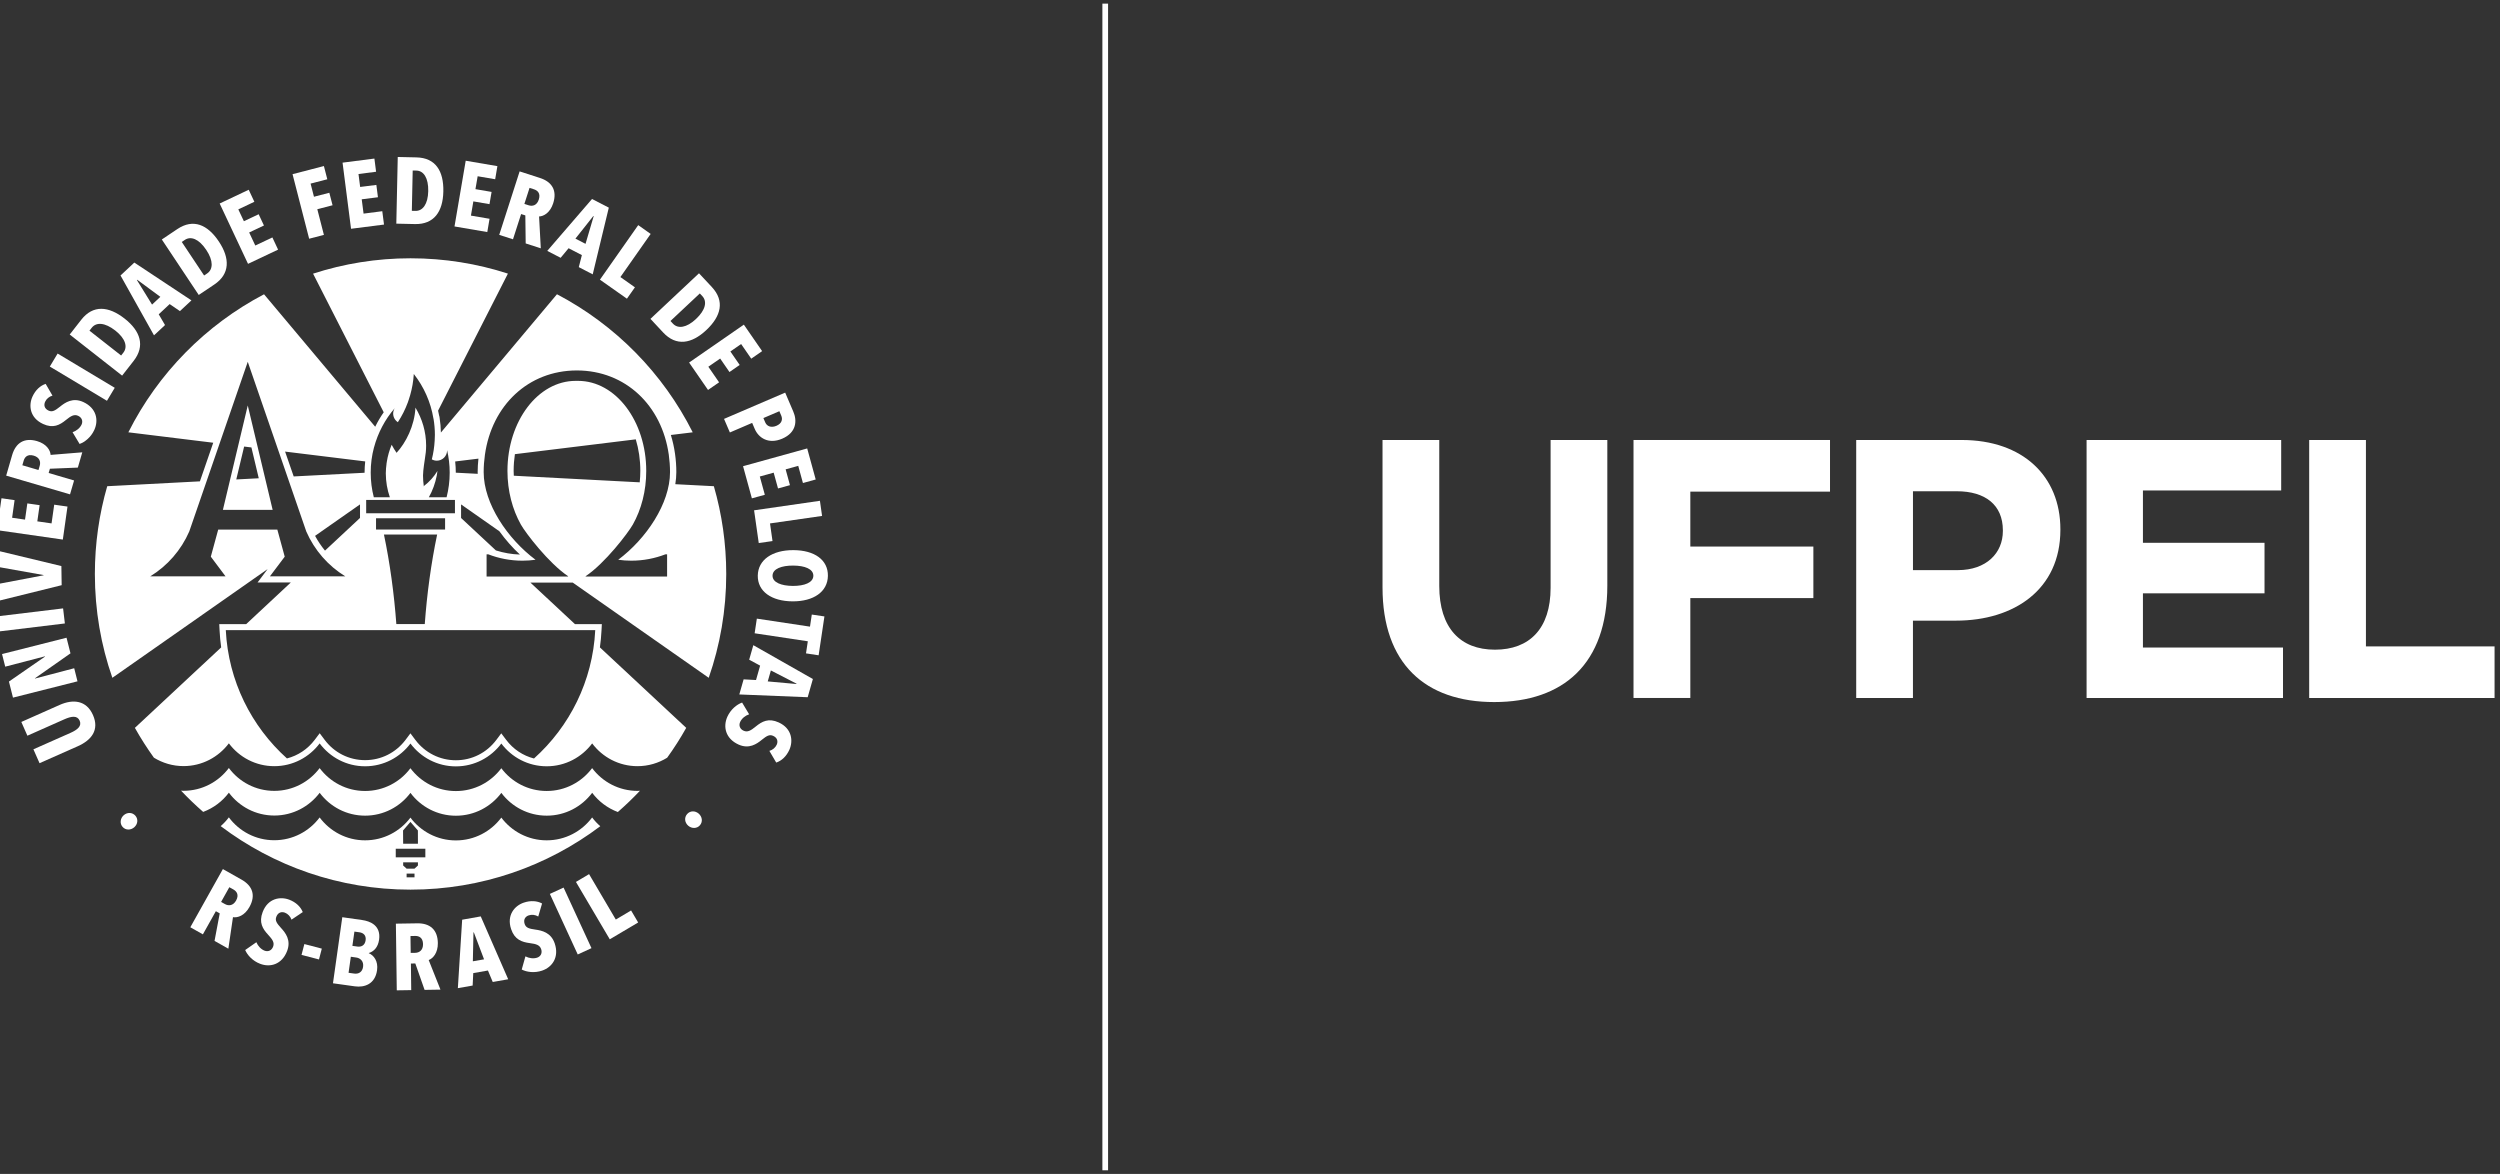 <svg xmlns="http://www.w3.org/2000/svg" xmlns:xlink="http://www.w3.org/1999/xlink" xmlns:a="http://ns.adobe.com/AdobeSVGViewerExtensions/3.0/" version="1.1" x="0px" y="0px" width="230px" height="108px" viewBox="0.5 -0.334 230 108" enable-background="new 0.5 -0.334 230 108" xml:space="preserve">
<rect x="0.5" y="-0.334" width="230" height="108" fill="#333333" stroke="none"/>
<defs>
</defs>
<path fill="#fff" d="M11.884,74.665c-0.319,0.282-0.387,0.755-0.106,1.075c0.282,0.325,0.757,0.314,1.074,0.034  c0.323-0.286,0.385-0.742,0.101-1.067C12.672,74.389,12.208,74.38,11.884,74.665z"/>
<path fill="#fff" d="M5.987,64.519l-3.525,1.566l0.558,1.266l3.417-1.517c0.631-0.277,1.171-0.367,1.39,0.131  c0.222,0.5-0.205,0.841-0.838,1.123l-3.415,1.514l0.564,1.277l3.525-1.563c1.244-0.555,1.999-1.49,1.392-2.866  C8.452,64.081,7.221,63.97,5.987,64.519z"/>
<polygon fill="#fff" points="7.327,61.144 3.721,62.091 3.715,62.067 6.985,59.774 6.621,58.337 0.688,59.839 0.98,60.999   4.634,60.047 4.644,60.07 1.322,62.37 1.694,63.848 7.629,62.349 "/>
<polygon fill="#fff" points="6.305,55.638 0.228,56.372 0.392,57.76 6.468,57.024 "/>
<polygon fill="#fff" points="6.147,51.744 0,50.265 0.024,51.771 4.517,52.573 4.517,52.591 0.048,53.443 0.074,55.012   6.173,53.503 "/>
<polygon fill="#fff" points="6.709,46.271 5.487,46.096 5.243,47.819 3.933,47.631 4.145,46.14 3.015,45.979 2.802,47.471   1.614,47.299 1.842,45.68 0.637,45.505 0.222,48.439 6.281,49.307 "/>
<path fill="#fff" d="M7.316,43.868l-2.34-0.687l0.115-0.392l2.571-0.104L8.07,41.28l-2.915,0.237  c-0.021-0.423-0.37-1.012-1.244-1.268c-1.166-0.342-1.961,0.148-2.294,1.286l-0.548,1.89l5.874,1.722L7.316,43.868z M4.154,42.516  L4.04,42.907l-1.484-0.437l0.12-0.416c0.09-0.31,0.332-0.642,0.927-0.469C4.136,41.742,4.262,42.141,4.154,42.516z"/>
<path fill="#fff" d="M4.463,38.672c0.925,0.429,1.533,0.1,2.107-0.37c0.458-0.372,0.759-0.547,1.121-0.38  c0.352,0.162,0.455,0.497,0.314,0.806c-0.151,0.32-0.47,0.582-0.829,0.702l0.645,1.08c0.491-0.173,1.049-0.622,1.356-1.29  c0.418-0.913,0.191-2.013-1.01-2.565c-0.966-0.446-1.673,0.038-2.159,0.434c-0.435,0.345-0.693,0.512-1.037,0.354  c-0.408-0.191-0.45-0.532-0.319-0.815c0.122-0.269,0.371-0.478,0.676-0.565l-0.626-1.081c-0.495,0.163-0.934,0.56-1.213,1.167  C3.118,36.956,3.229,38.103,4.463,38.672z"/>
<rect x="5.014" y="33.678" transform="matrix(-0.858 -0.514 0.514 -0.858 -2.668 68.012)" fill="#fff" width="6.127" height="1.394"/>
<path fill="#fff" d="M12.797,32.866c1.075-1.378,0.626-2.744-0.83-3.887c-1.483-1.163-2.91-1.278-3.992,0.105l-1.061,1.358  l4.821,3.781L12.797,32.866z M8.73,30.087l0.209-0.266c0.411-0.527,1.202-0.499,2.17,0.257c0.933,0.733,1.154,1.499,0.744,2.026  l-0.209,0.268L8.73,30.087z"/>
<path fill="#fff" d="M15.682,29.571l-0.579-0.989l1.005-0.94l0.945,0.646l1.059-0.986l-5.256-3.479l-1.27,1.186l3.081,5.508  L15.682,29.571z M13.093,25.426l0.027-0.023l2.132,1.572l-0.763,0.714L13.093,25.426z"/>
<path fill="#fff" d="M20.214,25.844c1.451-0.972,1.451-2.41,0.424-3.954c-1.046-1.572-2.361-2.126-3.82-1.151l-1.43,0.959  l3.395,5.104L20.214,25.844z M17.505,21.737c0.552-0.37,1.297-0.096,1.976,0.928c0.659,0.986,0.63,1.788,0.077,2.159l-0.28,0.188  l-2.054-3.086L17.505,21.737z"/>
<polygon fill="#fff" points="26.084,22.632 25.559,21.51 23.987,22.254 23.423,21.054 24.783,20.412 24.297,19.376   22.938,20.018 22.424,18.93 23.901,18.23 23.382,17.123 20.709,18.389 23.318,23.94 "/>
<polygon fill="#fff" points="30.299,21.276 29.692,18.913 31.096,18.55 30.798,17.4 29.385,17.767 29.074,16.557 30.612,16.159   30.299,14.942 27.414,15.69 28.942,21.629 "/>
<polygon fill="#fff" points="35.829,20.326 35.67,19.097 33.948,19.319 33.779,18.002 35.271,17.813 35.125,16.678   33.634,16.866 33.482,15.674 35.1,15.467 34.945,14.254 32.015,14.63 32.796,20.713 "/>
<path fill="#fff" d="M41.287,17.284c0.042-1.887-0.718-3.1-2.474-3.138l-1.72-0.038l-0.132,6.134l1.719,0.038  C40.428,20.317,41.25,19.139,41.287,17.284z M38.468,15.353l0.337,0.006c0.666,0.014,1.118,0.666,1.093,1.896  c-0.025,1.188-0.507,1.828-1.171,1.813l-0.338-0.007L38.468,15.353z"/>
<polygon fill="#fff" points="45.538,19.794 43.826,19.502 44.048,18.194 45.533,18.448 45.726,17.322 44.241,17.068   44.445,15.881 46.056,16.156 46.26,14.951 43.345,14.453 42.314,20.5 45.331,21.015 "/>
<path fill="#fff" d="M48.442,19.359l0.389,0.124l0.032,2.578l1.39,0.45l-0.158-2.93c0.422-0.009,1.019-0.344,1.297-1.21  c0.377-1.163-0.09-1.969-1.217-2.333l-1.869-0.604l-1.878,5.84l1.267,0.408L48.442,19.359z M49.218,16.95l0.412,0.133  c0.305,0.101,0.63,0.352,0.439,0.942c-0.169,0.532-0.57,0.647-0.939,0.526l-0.387-0.125L49.218,16.95z"/>
<path fill="#fff" d="M52.079,23.384l0.732-0.881l1.221,0.632l-0.284,1.106l1.281,0.665l1.481-6.137l-1.545-0.796l-4.118,4.775  L52.079,23.384z M55.091,19.536l0.028,0.019l-0.75,2.545L53.44,21.62L55.091,19.536z"/>
<polygon fill="#fff" points="58.177,27.146 58.913,26.1 57.576,25.155 60.361,21.187 59.216,20.377 55.694,25.396 "/>
<path fill="#fff" d="M61.517,30.262c1.195,1.278,2.61,1.041,3.96-0.225c1.378-1.291,1.711-2.684,0.509-3.968l-1.178-1.261  l-4.466,4.193L61.517,30.262z M64.884,26.663l0.23,0.246c0.457,0.489,0.309,1.269-0.588,2.109c-0.865,0.812-1.656,0.914-2.114,0.426  l-0.229-0.248L64.884,26.663z"/>
<polygon fill="#fff" points="65.638,35.542 66.656,34.839 65.667,33.406 66.756,32.652 67.611,33.893 68.551,33.241   67.695,32.002 68.683,31.316 69.614,32.665 70.616,31.97 68.934,29.533 63.897,33.02 "/>
<path fill="#fff" d="M67.649,39.453l2.05-0.881l0.235,0.55c0.356,0.836,1.272,1.441,2.531,0.902  c1.342-0.576,1.369-1.682,1.021-2.484l-0.749-1.753l-5.626,2.417L67.649,39.453z M72.201,37.497l0.174,0.405  c0.149,0.352,0.054,0.723-0.444,0.938c-0.485,0.207-0.875,0.044-1.026-0.307l-0.174-0.405L72.201,37.497z"/>
<polygon fill="#fff" points="69.673,45.514 70.864,45.185 70.402,43.505 71.678,43.151 72.078,44.604 73.176,44.301   72.779,42.845 73.939,42.526 74.37,44.104 75.545,43.779 74.762,40.922 68.861,42.556 "/>
<polygon fill="#fff" points="70.305,49.626 71.571,49.444 71.341,47.821 76.131,47.131 75.933,45.739 69.876,46.614 "/>
<path fill="#fff" d="M73.497,50.278c-1.946-0.008-3.258,0.887-3.281,2.342c-0.024,1.453,1.259,2.362,3.205,2.371  c1.938,0.008,3.223-0.888,3.246-2.342C76.691,51.175,75.434,50.287,73.497,50.278z M73.443,53.571  c-1.066-0.007-1.88-0.322-1.869-0.947c0.009-0.631,0.837-0.93,1.9-0.925c1.064,0.004,1.863,0.313,1.854,0.942  C75.314,53.266,74.506,53.575,73.443,53.571z"/>
<polygon fill="#fff" points="75.019,57.317 70.129,56.58 69.927,57.928 74.819,58.664 74.652,59.777 75.814,59.953   76.347,56.377 75.185,56.205 "/>
<path fill="#fff" d="M69.424,60.359l1.007,0.545l-0.377,1.325l-1.141-0.063l-0.397,1.389l6.292,0.255l0.477-1.675l-5.479-3.113  L69.424,60.359z M71.42,61.347l2.357,1.214l-0.008,0.034l-2.637-0.239L71.42,61.347z"/>
<path fill="#fff" d="M72.138,66.129c-0.931-0.425-1.535-0.093-2.111,0.378c-0.454,0.372-0.754,0.551-1.115,0.385  c-0.354-0.159-0.459-0.494-0.318-0.805c0.146-0.32,0.466-0.587,0.826-0.706l-0.647-1.08c-0.491,0.176-1.048,0.63-1.354,1.3  c-0.414,0.916-0.182,2.013,1.023,2.562c0.966,0.44,1.673-0.045,2.154-0.442c0.436-0.348,0.692-0.514,1.038-0.354  c0.408,0.185,0.451,0.528,0.324,0.813c-0.125,0.269-0.371,0.48-0.676,0.568l0.63,1.075c0.493-0.163,0.931-0.565,1.208-1.17  C73.485,67.841,73.372,66.692,72.138,66.129z"/>
<path fill="#fff" d="M63.711,74.564c-0.278,0.323-0.221,0.783,0.106,1.068c0.32,0.277,0.799,0.282,1.076-0.041  c0.285-0.327,0.208-0.792-0.113-1.073C64.455,74.237,63.993,74.237,63.711,74.564z"/>
<path fill="#fff" d="M23.448,83.113c0.596-1.063,0.299-1.947-0.735-2.527l-1.708-0.965l-2.996,5.353l1.157,0.653l1.193-2.13  l0.356,0.199l-0.478,2.534l1.272,0.717l0.425-2.901C22.351,84.12,23.006,83.91,23.448,83.113z M22.22,82.516  c-0.271,0.482-0.686,0.514-1.026,0.325l-0.353-0.198l0.757-1.353l0.378,0.209C22.252,81.658,22.522,81.971,22.22,82.516z"/>
<path fill="#fff" d="M27.112,82.438c-0.833-0.316-1.969-0.13-2.449,1.142c-0.364,0.955,0.002,1.544,0.509,2.087  c0.4,0.432,0.594,0.719,0.454,1.091c-0.14,0.366-0.464,0.49-0.781,0.372c-0.332-0.126-0.615-0.43-0.759-0.78l-1.029,0.718  c0.205,0.478,0.688,1.006,1.376,1.267c0.935,0.36,2.011,0.058,2.484-1.183c0.379-0.996-0.15-1.669-0.577-2.129  c-0.37-0.412-0.555-0.659-0.418-1.014c0.159-0.422,0.5-0.486,0.791-0.377c0.274,0.106,0.501,0.343,0.606,0.643l1.036-0.698  C28.158,83.089,27.735,82.678,27.112,82.438z"/>
<rect x="28.324" y="86.667" transform="matrix(0.968 0.253 -0.253 0.968 23.01 -4.54)" fill="#fff" width="1.659" height="1.03"/>
<path fill="#fff" d="M33.808,84.307l-1.817-0.258l-0.858,6.079l2.012,0.281c0.866,0.121,1.86-0.187,2.044-1.479  c0.121-0.849-0.311-1.384-0.757-1.568l0.001-0.019c0.45-0.137,0.842-0.514,0.943-1.225C35.561,84.808,34.56,84.413,33.808,84.307z   M33.903,88.618c-0.068,0.479-0.418,0.676-0.819,0.616l-0.516-0.071l0.208-1.476l0.498,0.071  C33.625,87.805,33.982,88.077,33.903,88.618z M34.138,86.172c-0.068,0.48-0.413,0.626-0.747,0.579l-0.471-0.065l0.186-1.313  l0.462,0.064C33.917,85.486,34.202,85.702,34.138,86.172z"/>
<path fill="#fff" d="M40.782,86.424c-0.018-1.221-0.717-1.832-1.899-1.812l-1.962,0.031l0.082,6.134l1.33-0.021l-0.03-2.444  l0.405-0.009l0.853,2.432l1.461-0.024l-1.082-2.72C40.334,87.845,40.795,87.336,40.782,86.424z M38.692,87.327l-0.407,0.006  l-0.021-1.551l0.434-0.009c0.318-0.004,0.711,0.126,0.721,0.753C39.425,87.079,39.083,87.321,38.692,87.327z"/>
<path fill="#fff" d="M43.019,84.279l-0.396,6.297l1.361-0.24l0.055-1.144l1.351-0.239l0.442,1.056l1.422-0.251l-2.525-5.783  L43.019,84.279z M44.002,88.105l0.057-2.659l0.034-0.004l0.94,2.483L44.002,88.105z"/>
<path fill="#fff" d="M49.736,85.186c-0.546-0.079-0.844-0.151-0.967-0.513c-0.141-0.427,0.078-0.695,0.372-0.792  c0.28-0.097,0.604-0.059,0.878,0.105l0.352-1.2c-0.458-0.245-1.049-0.293-1.68-0.079c-0.843,0.283-1.6,1.152-1.167,2.441  c0.325,0.967,0.984,1.188,1.719,1.285c0.583,0.076,0.917,0.175,1.044,0.554c0.125,0.369-0.048,0.673-0.366,0.782  c-0.338,0.114-0.747,0.059-1.082-0.117l-0.34,1.211c0.463,0.239,1.174,0.336,1.869,0.102c0.949-0.321,1.589-1.241,1.168-2.499  C51.196,85.455,50.357,85.271,49.736,85.186z"/>
<rect x="49.927" y="83.749" transform="matrix(0.418 0.908 -0.908 0.418 107.525 0.983)" fill="#fff" width="6.137" height="1.391"/>
<polygon fill="#fff" points="57.154,84.265 54.694,80.086 53.487,80.804 56.599,86.082 59.211,84.534 58.56,83.428 "/>
<path fill="#fff" d="M66.175,44.397l-3.547-0.185c0.06-0.371,0.094-0.741,0.094-1.115c0-0.56-0.041-1.124-0.12-1.681  c-0.083-0.603-0.216-1.18-0.383-1.731l2.011-0.245c-2.731-5.432-7.115-9.883-12.49-12.703L41.063,39.46  c-0.011-0.451-0.047-0.91-0.12-1.364l-0.021-0.131l-0.012-0.013c-0.029-0.169-0.068-0.338-0.106-0.505l6.424-12.609  c-2.822-0.914-5.833-1.41-8.96-1.41c-3.129,0-6.142,0.498-8.966,1.414l6.5,12.753c-0.296,0.424-0.559,0.867-0.783,1.331  L24.791,26.74c-5.372,2.818-9.754,7.271-12.483,12.698l7.81,0.959l-1.227,3.553l-8.526,0.447c-0.74,2.563-1.137,5.271-1.137,8.075  c0,3.347,0.564,6.558,1.609,9.551l14.285-10.002l-0.25,0.331l-0.676,0.899h1.124h1.709h0.229l-4.111,3.835h-1.884h-0.591l0.03,0.587  c0.024,0.524,0.077,1.041,0.147,1.552l-7.94,7.403c0.533,0.949,1.119,1.862,1.749,2.743c0.792,0.486,1.725,0.775,2.725,0.775  c1.709,0,3.22-0.828,4.173-2.094c0.95,1.274,2.467,2.101,4.179,2.101c1.71,0,3.22-0.824,4.174-2.094  c0.953,1.275,2.465,2.104,4.179,2.104c1.709,0,3.222-0.827,4.173-2.093c0.951,1.272,2.47,2.102,4.179,2.102  c1.715,0,3.229-0.829,4.182-2.102c0.953,1.269,2.464,2.093,4.176,2.093s3.226-0.829,4.181-2.104c0.95,1.27,2.463,2.094,4.169,2.094  c1.004,0,1.936-0.288,2.729-0.776c0.636-0.88,1.223-1.8,1.754-2.749l-7.941-7.403c0.071-0.511,0.123-1.027,0.148-1.552l0.031-0.587  h-0.589h-1.884l-4.099-3.822h3.47h0.426l12.509,8.759c1.042-2.993,1.611-6.204,1.611-9.551  C67.312,49.668,66.916,46.961,66.175,44.397z M44.516,41.86c-0.042,0.414-0.071,0.827-0.071,1.237c0,0.053,0.004,0.108,0.006,0.161  l-2.018-0.105c0-0.003,0-0.008,0-0.01c0-0.34-0.021-0.682-0.057-1.021L44.516,41.86z M46.444,48.543  c0.566,0.787,1.211,1.514,1.887,2.141c-0.753-0.022-1.493-0.153-2.208-0.379l-3.205-2.985v-0.437v-0.812L46.444,48.543z   M34.903,40.844c0-0.002,0.003-0.005,0.003-0.005c0.361-1.355,1.019-2.589,1.912-3.622c-0.091,0.146-0.146,0.315-0.146,0.499  c0,0.332,0.174,0.624,0.431,0.792c0.373-0.566,0.679-1.175,0.917-1.818c0.029-0.079,0.055-0.159,0.081-0.24  c0.05-0.146,0.097-0.294,0.138-0.441c0.178-0.621,0.292-1.271,0.331-1.939c0.004,0.003,0.008,0.008,0.009,0.013  c0.916,1.171,1.549,2.571,1.799,4.101c0.004,0.005,0.007,0.009,0.008,0.013c0.079,0.479,0.124,0.972,0.124,1.476  c0,0.172-0.009,0.338-0.018,0.508c-0.033,0.6-0.122,1.185-0.264,1.747c0.134,0.076,0.291,0.122,0.456,0.122  c0.524,0,0.948-0.423,0.948-0.944c0-0.018-0.005-0.033-0.005-0.051c0.159,0.673,0.245,1.375,0.245,2.098  c0,0.782-0.101,1.539-0.285,2.262h-1.633c0.347-0.615,0.591-1.292,0.73-2.003c0.025-0.15,0.045-0.287,0.063-0.418  c-0.323,0.532-0.739,0.997-1.231,1.373c-0.009,0.023-0.017,0.047-0.023,0.063c-0.004-0.014-0.004-0.026-0.004-0.04  c-0.046-0.318-0.071-0.646-0.071-0.979c0-0.474,0.174-1.541,0.174-1.541c0.068-0.39,0.112-0.789,0.112-1.199  c0-1.285-0.363-2.479-0.983-3.504c-0.081,1.676-0.889,3.247-1.737,4.159c-0.163-0.238-0.315-0.485-0.45-0.744  c-0.21,0.499-0.362,1.027-0.449,1.578l-0.001,0.002c-0.002,0.018-0.004,0.036-0.006,0.053c-0.008,0.039-0.016,0.076-0.021,0.116  h0.005c-0.039,0.289-0.068,0.582-0.068,0.879c0,0.772,0.134,1.511,0.37,2.202H34.89c-0.186-0.723-0.285-1.479-0.285-2.262  C34.604,42.354,34.707,41.582,34.903,40.844z M34.188,45.662h8.167v1.225h-8.167V45.662z M35.095,48.386v-1.042h6.353v1.042H35.095z   M40.717,48.841c-0.554,2.642-0.939,5.477-1.138,8.242h-2.615c-0.204-2.767-0.586-5.601-1.141-8.242H40.717z M34.098,42.116  c-0.035,0.34-0.057,0.686-0.057,1.028c0,0.005,0,0.01,0,0.015l-6.521,0.339l-0.792-2.286L34.098,42.116z M33.621,46.071v0.812v0.434  l-3.222,3.007c-0.344-0.422-0.65-0.874-0.912-1.359L33.621,46.071z M27.037,52.691H25.33l1.365-1.811l-0.68-2.492h-5.44l-0.68,2.492  l1.356,1.811h-1.572h-0.125h-3.064h-0.517H14.32c1.585-0.968,2.845-2.414,3.592-4.131l5.382-15.607l5.384,15.61  c0.75,1.716,2.006,3.158,3.59,4.126h-1.222h-0.944h-2.74h-0.326V52.691z M55.262,57.641c-0.231,4.688-2.361,8.87-5.635,11.807  c-1.011-0.259-1.911-0.853-2.56-1.717l-0.451-0.598l-0.448,0.598c-0.892,1.192-2.249,1.878-3.729,1.878  c-1.477,0-2.839-0.686-3.732-1.878l-0.447-0.598l-0.448,0.598c-0.893,1.186-2.25,1.868-3.724,1.868c-1.48,0-2.838-0.685-3.729-1.879  l-0.448-0.597l-0.449,0.597c-0.649,0.866-1.55,1.461-2.563,1.722c-3.266-2.938-5.391-7.119-5.626-11.801H55.262z M58.576,51.249  c1.11,0,2.171-0.209,3.149-0.587h0.148v2.042h-7.485v-0.02c-0.013,0.002-0.024,0.007-0.037,0.011c1.81-1.2,3.942-4.011,4.37-4.769  c0.776-1.377,1.233-3.085,1.233-4.934c0-4.577-2.806-8.286-6.269-8.286c-0.018,0-0.067,0-0.115,0c-0.047,0-0.093,0-0.112,0  c-3.465,0-6.272,3.709-6.272,8.286c0,1.849,0.462,3.556,1.235,4.934c0.426,0.759,2.562,3.568,4.371,4.769  c-0.014-0.004-0.027-0.009-0.04-0.011v0.02h-7.486v-2.042h0.151c0.978,0.379,2.038,0.587,3.147,0.587  c0.411,0,0.809-0.03,1.204-0.085c-2.577-1.926-4.77-5.172-4.77-8.058c0-0.552,0.041-1.086,0.115-1.604  c0.639-4.54,3.983-7.742,8.443-7.755l0,0c0.004,0,0.01,0,0.014,0c0.006,0,0.01,0,0.015,0l0,0c4.459,0.013,7.805,3.215,8.444,7.755  c0.071,0.518,0.113,1.052,0.113,1.604c0,2.886-2.192,6.132-4.766,8.058C57.769,51.219,58.168,51.249,58.576,51.249z M47.77,43.433  c-0.008-0.148-0.015-0.299-0.015-0.449c0-0.525,0.042-1.039,0.115-1.535l11.122-1.364c0.27,0.896,0.418,1.876,0.418,2.901  c0,0.357-0.021,0.707-0.056,1.054L47.77,43.433z"/>
<path fill="#fff" d="M55.726,75.678c-0.278-0.241-0.531-0.512-0.75-0.806c-0.953,1.275-2.468,2.104-4.18,2.104  s-3.223-0.826-4.175-2.09c-0.952,1.27-2.466,2.098-4.182,2.098c-1.71,0-3.229-0.828-4.18-2.098c-0.95,1.266-2.463,2.09-4.173,2.09  c-1.713,0-3.225-0.828-4.179-2.104c-0.954,1.271-2.463,2.095-4.174,2.095s-3.229-0.828-4.178-2.104  c-0.222,0.296-0.473,0.565-0.752,0.806c4.861,3.669,10.907,5.844,17.465,5.844C44.822,81.512,50.867,79.339,55.726,75.678z   M38.261,75.281l0.685,0.788l0.004,1.223h-1.36l-0.01-1.223L38.261,75.281z M36.909,77.751h2.723v0.792h-2.723V77.751z M37.59,79  h1.36v0.293l-0.319,0.292H37.91l-0.319-0.292V79z M37.908,80.04h0.727v0.34h-0.727V80.04z"/>
<path fill="#fff" d="M54.976,70.332c-0.953,1.274-2.468,2.104-4.18,2.104c-1.711,0-3.223-0.823-4.175-2.094  c-0.952,1.274-2.466,2.101-4.182,2.101c-1.71,0-3.229-0.828-4.18-2.101c-0.95,1.271-2.463,2.094-4.173,2.094  c-1.713,0-3.225-0.83-4.179-2.104c-0.954,1.269-2.463,2.094-4.174,2.094s-3.229-0.829-4.178-2.104  c-0.954,1.272-2.464,2.097-4.173,2.097c-0.074,0-0.151-0.007-0.225-0.013c0.645,0.684,1.325,1.337,2.035,1.956  c0.948-0.354,1.768-0.973,2.364-1.77c0.95,1.274,2.467,2.103,4.179,2.103c1.71,0,3.22-0.826,4.174-2.092  c0.953,1.274,2.465,2.103,4.179,2.103c1.709,0,3.222-0.824,4.173-2.095c0.951,1.273,2.47,2.101,4.18,2.101  c1.715,0,3.229-0.828,4.182-2.101c0.953,1.271,2.464,2.095,4.176,2.095s3.226-0.828,4.181-2.103  c0.595,0.795,1.413,1.413,2.361,1.769c0.71-0.621,1.388-1.271,2.035-1.957c-0.074,0.004-0.149,0.012-0.227,0.012  C57.44,72.426,55.926,71.601,54.976,70.332z"/>
<path fill="#fff" d="M21.007,46.574h4.577l-2.29-9.605L21.007,46.574z M24.306,43.667l-2.069,0.108l0.723-3.027l0.67,0.082  L24.306,43.667z"/>
<rect x="101.92" fill="#fff" width="0.523" height="107.332"/>
<path fill="#fff" d="M127.692,53.711V40.145h5.22v13.427c0,3.866,1.935,5.865,5.122,5.865c3.183,0,5.121-1.937,5.121-5.693  V40.145h5.219v13.393c0,7.191-4.033,10.718-10.407,10.718C131.597,64.256,127.692,60.695,127.692,53.711z"/>
<path fill="#fff" d="M150.784,40.145h18.077v4.751h-12.851v5.053h11.32v4.741h-11.32v9.189h-5.227V40.145z"/>
<path fill="#fff" d="M171.272,40.145h9.695c5.659,0,9.088,3.356,9.088,8.206v0.068c0,5.49-4.272,8.346-9.598,8.346h-3.966v7.117  h-5.22V40.145L171.272,40.145z M180.626,52.117c2.612,0,4.138-1.563,4.138-3.597v-0.067c0-2.341-1.627-3.592-4.24-3.592h-4.031  v7.256H180.626z"/>
<path fill="#fff" d="M192.466,40.145h17.903v4.646H197.65v4.813h11.186v4.648H197.65v4.985h12.886v4.646h-18.07V40.145z"/>
<path fill="#fff" d="M212.947,40.145h5.219v18.991H230v4.746h-17.055V40.145H212.947z"/>
</svg>